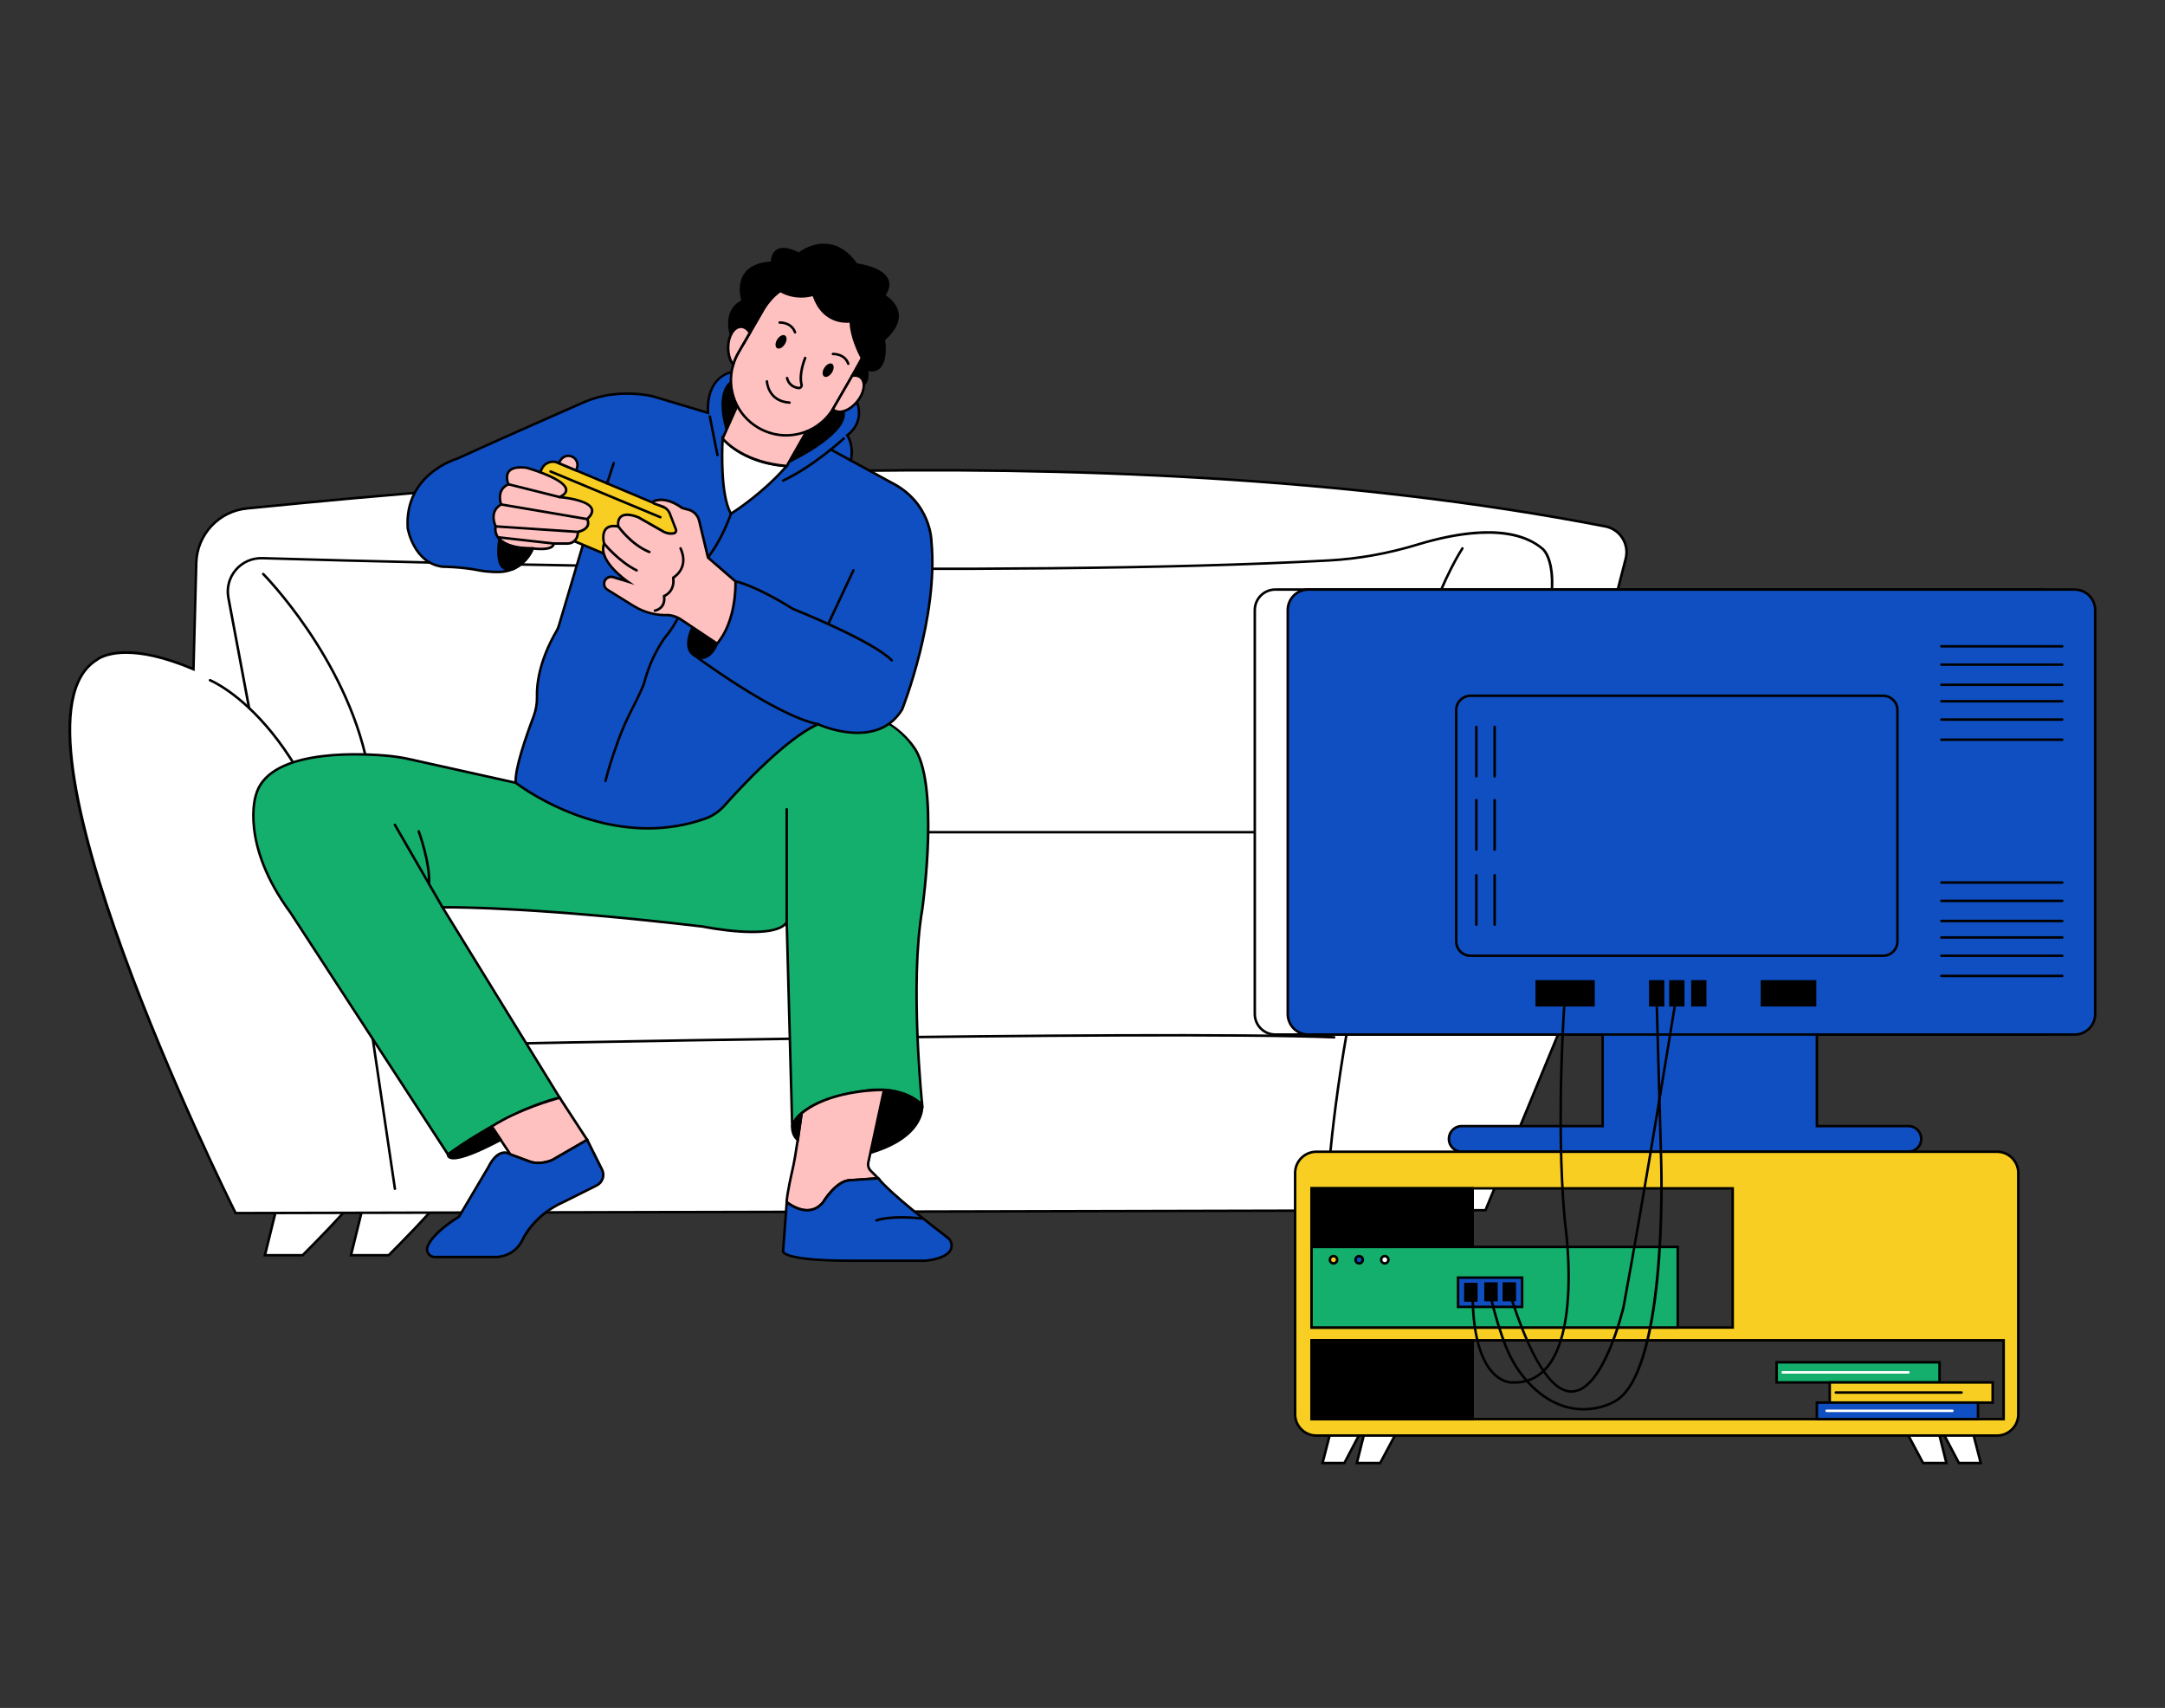 <?xml version="1.0" encoding="UTF-8"?>
<svg xmlns="http://www.w3.org/2000/svg" id="a" width="865.76" height="682.89" viewBox="0 0 865.76 682.89">
  <rect x="0" y="0" width="865.76" height="682.89" fill="#333333" stroke="none"/>
  <g>
    <g>
      <path d="M518.14,481.37c1.46,2.93,19.04,20.5,19.04,20.5h15.08l-5.05-20.49h-29.07Z" fill="#fff"></path>
      <path d="M552.9,502.37h-15.93l-.15-.15c-.72-.72-17.65-17.66-19.13-20.63l-.36-.72h30.27s5.3,21.5,5.3,21.5Zm-15.52-1h14.24l-4.81-19.49h-27.76c2.49,3.39,12.72,13.88,18.33,19.49Z"></path>
    </g>
    <g>
      <path d="M552.55,481.37c1.46,2.93,19.04,20.5,19.04,20.5h15.08l-5.05-20.49h-29.07Z" fill="#fff"></path>
      <path d="M587.31,502.37h-15.93l-.15-.15c-.72-.72-17.65-17.66-19.13-20.63l-.36-.72h30.27s5.3,21.5,5.3,21.5Zm-15.52-1h14.24l-4.81-19.49h-27.76c2.49,3.39,12.72,13.88,18.33,19.49Z"></path>
    </g>
    <g>
      <path d="M174.47,481.37c-1.46,2.93-19.04,20.5-19.04,20.5h-15.08s5.05-20.49,5.05-20.49h29.07Z" fill="#fff"></path>
      <path d="M155.64,502.37h-15.93l5.3-21.49h30.27s-.36,.71-.36,.71c-1.48,2.97-18.41,19.91-19.13,20.63l-.15,.15Zm-14.65-1h14.24c5.61-5.61,15.84-16.1,18.33-19.5h-27.76s-4.81,19.5-4.81,19.5Z"></path>
    </g>
    <g>
      <path d="M140.06,481.37c-1.46,2.93-19.04,20.5-19.04,20.5h-15.08s5.05-20.49,5.05-20.49h29.07Z" fill="#fff"></path>
      <path d="M121.23,502.37h-15.93l5.3-21.49h30.27s-.36,.71-.36,.71c-1.48,2.97-18.41,19.91-19.13,20.63l-.15,.15Zm-14.65-1h14.24c5.61-5.61,15.84-16.1,18.33-19.5h-27.76s-4.81,19.5-4.81,19.5Z"></path>
    </g>
    <g>
      <path d="M94.23,485.03S-3.88,290.28,38.58,263.92c0,0,9.52-8.79,38.8,3.66l1.11-42.52c.3-11.34,8.99-20.68,20.29-21.78,72.59-7.07,331.42-34,543.18,7.2,5.92,1.15,9.65,7.07,8.15,12.91l-10.91,42.53s43.68-3.47,4.87,96.84l-50.05,121.13-499.8,1.14Z" fill="#fff"></path>
      <path d="M93.92,485.53l-.14-.28c-.25-.49-24.76-49.31-43.77-100.72-25.6-69.24-29.53-109.96-11.69-121.04,.32-.31,9.87-8.67,38.59,3.34l1.09-41.79c.3-11.57,9.22-21.15,20.74-22.27l5.71-.56c81.87-8.02,331-32.43,537.61,7.77,3,.58,5.54,2.33,7.18,4.91,1.64,2.59,2.12,5.65,1.36,8.62l-10.75,41.9c2.24,.04,9.47,.74,14.75,7.82,7.4,9.93,11.67,33.56-10.06,89.71l-50.18,121.45h-.33s-500.1,1.14-500.1,1.14Zm-43.45-224.09c-8.25,0-11.5,2.8-11.55,2.85-40.94,25.42,51.44,211.87,55.61,220.24l499.15-1.14,49.92-120.82c21.54-55.69,17.44-78.98,10.2-88.72-5.94-7.99-14.49-7.44-14.57-7.43l-.7,.05,11.08-43.21c.69-2.7,.25-5.48-1.24-7.83-1.48-2.35-3.8-3.93-6.52-4.46-206.47-40.17-455.49-15.77-537.32-7.75l-5.71,.56c-11.02,1.07-19.55,10.23-19.84,21.3l-1.13,43.25-.68-.29c-12.03-5.11-20.71-6.6-26.72-6.6Z"></path>
    </g>
    <path d="M545.47,333.24H189.68c-.28,0-.5-.22-.5-.5s.22-.5,.5-.5h355.79c.28,0,.5,.22,.5,.5s-.22,.5-.5,.5Z"></path>
    <path d="M183.55,418.17c-.27,0-.49-.22-.5-.49,0-.28,.21-.5,.49-.51,2.74-.06,274.71-5.83,350-2.93,.28,.01,.49,.24,.48,.52-.01,.28-.21,.52-.52,.48-75.25-2.89-347.2,2.87-349.94,2.93h-.01Z"></path>
    <path d="M157.92,475.81c-.24,0-.46-.18-.49-.43l-13.18-89.12c-7.55-49.43-23.62-77.77-35.77-92.83-13.13-16.27-24.57-20.94-24.69-20.99-.26-.1-.38-.39-.28-.65,.1-.26,.39-.38,.65-.28,.12,.05,11.81,4.81,25.1,21.29,12.23,15.16,28.4,43.66,35.98,93.31l13.18,89.13c.04,.27-.15,.53-.42,.57-.02,0-.05,0-.07,0Z"></path>
    <path d="M99.59,283.56c-.24,0-.45-.17-.49-.41l-8.27-44.06c-.78-4.14,.35-8.36,3.09-11.56,2.74-3.2,6.75-4.95,10.94-4.84,67.77,2,298.84,7.99,426.77,.89,11.65-.65,23.48-2.78,35.17-6.34,16.07-4.9,37.82-8.6,50.14,1.63,.34,.21,9.31,6.39,.16,38.59-.08,.26-.35,.42-.62,.34-.27-.08-.42-.35-.34-.62,8.9-31.31,.3-37.46,.21-37.52-12.66-10.5-36.29-5.43-49.26-1.48-11.76,3.58-23.67,5.73-35.4,6.38-127.97,7.11-359.07,1.12-426.85-.89-3.91-.1-7.61,1.52-10.15,4.49-2.54,2.97-3.59,6.88-2.86,10.73l8.27,44.06c.05,.27-.13,.53-.4,.58-.03,0-.06,0-.09,0Z"></path>
    <path d="M146.94,306.15c-.23,0-.44-.16-.49-.4-8.65-42.55-41.22-75.56-41.55-75.89-.2-.2-.2-.51,0-.71,.2-.19,.51-.19,.71,0,.33,.33,33.11,33.55,41.82,76.4,.05,.27-.12,.53-.39,.59-.03,0-.07,.01-.1,.01Z"></path>
    <g>
      <path d="M206.24,312.97l-42.13-9.36c-3.31-.74-6.66-1.24-10.03-1.52-13.87-1.13-47.18-1.89-51.8,16,0,0-6.59,19.04,13.91,46.86l62.96,96.64s24.89-18.3,44.66-22.7l-46.86-76.14s32.41-.73,104.06,7.69c0,0,28.46,5.8,33.58-1.67l2.2,81.84s1.46-10.98,30.02-14.64c0,0,13.91-2.2,21.96,5.86,0,0-5.13-48.53,0-78.08,0,0,7.32-51.51-3.66-65.42,0,0-15.21-23.11-40.55-7.53l-54.63,9.73-38.8,15.53-24.89-3.09Z" fill="#14af6c"></path>
      <path d="M179.02,462.32l-63.25-97.09c-20.4-27.69-14.03-47.1-13.96-47.29,4.69-18.19,38.15-17.49,52.31-16.34,3.38,.27,6.78,.79,10.1,1.53l42.11,9.36,24.74,3.07,38.78-15.51,54.54-9.71c25.42-15.56,40.99,7.5,41.15,7.73,10.96,13.88,4.04,63.66,3.74,65.77-5.06,29.15-.05,77.47,0,77.96l.15,1.41-1-1c-7.79-7.78-21.4-5.74-21.53-5.72-27.73,3.56-29.58,14.11-29.6,14.22l-1-.06-2.16-80.58c-6.91,6.17-32.1,1.12-33.22,.89-64.4-7.56-97.44-7.73-103.07-7.69l46.76,75.99-.69,.15c-19.44,4.32-44.23,22.43-44.47,22.61l-.43,.31Zm-37.05-160.22c-15.49,0-35.74,2.67-39.21,16.13-.08,.23-6.25,19.18,13.83,46.44l62.7,96.23c3.35-2.4,25.63-18.03,43.74-22.32l-46.95-76.29,.87-.02c.32,0,33.26-.64,104.13,7.69,.32,.06,28.23,5.66,33.11-1.46l.87-1.27,2.17,81c2.07-3.53,8.67-10.06,29.52-12.74,.54-.09,13.19-1.98,21.4,5.09-.76-7.98-4.47-50.33,.14-76.9,.07-.5,7.16-51.44-3.56-65.03-.64-.96-15.27-22.56-39.9-7.42l-.17,.07-54.58,9.72-38.88,15.56-25.07-3.11-42.13-9.36c-3.28-.73-6.63-1.24-9.97-1.51-3.21-.26-7.42-.5-12.06-.5Z"></path>
    </g>
    <g>
      <path d="M292.31,148.85s-9.92,1.58-9.19,16.23l-21.96-6.59s-13.7-3.68-27.35,2.19c0,0-33.42,14.65-50.99,22.71,0,0-21.23,5.86-19.77,27.82,0,0,2.2,13.91,13.91,15.38,0,0,7.32,0,14.64,1.46,0,0,3.84,.82,8.47,.62,3.4-.14,6.64-1.48,9.11-3.83,2-1.91,4.04-4.59,4.39-7.78l19.77-5.86v5.86l-9.86,33.1c-.24,.81-.58,1.59-1.01,2.31-1.99,3.31-8.04,14.39-7.73,26.19,.07,2.71-.44,5.39-1.4,7.92-2.7,7.13-7.62,21.05-7.09,26.4,0,0,35.88,28.43,75.73,14.35,2.97-1.05,5.61-2.87,7.7-5.22,6.9-7.74,24.64-26.77,37.37-32.55,0,0,23.43,10.98,33.68-5.86,0,0,14.64-36.61,11.71-67.36,0,0,0-15.38-16.11-23.43l-16.11-8.79s1.46-5.52-1.46-10.08c0,0,7.13-4.57,3.93-13.35l-50.39-11.83Z" fill="#104fc1"></path>
      <path d="M259.13,331.7c-29.63,0-52.9-18.1-53.19-18.33l-.17-.13-.02-.21c-.54-5.38,4.23-18.99,7.12-26.62,.97-2.58,1.43-5.18,1.37-7.73-.32-11.97,5.89-23.28,7.8-26.46,.41-.68,.73-1.41,.96-2.19l9.84-33.03v-5.12l-18.81,5.57c-.39,2.67-1.9,5.27-4.5,7.75-2.52,2.41-5.87,3.82-9.43,3.97-4.63,.2-8.43-.6-8.59-.63-7.18-1.44-14.47-1.45-14.54-1.45-12.01-1.5-14.38-15.65-14.41-15.8-1.48-22.16,19.91-28.32,20.13-28.38,17.3-7.94,50.59-22.54,50.92-22.68,13.66-5.87,27.54-2.25,27.68-2.21l21.31,6.39c-.39-14.27,9.53-16.02,9.64-16.04l.1-.02,50.74,11.91,.09,.25c2.84,7.81-2.24,12.49-3.73,13.65,2.3,3.95,1.64,8.37,1.37,9.7l15.78,8.6c16.18,8.09,16.37,23.71,16.37,23.87,2.9,30.47-11.6,67.18-11.75,67.54-9.87,16.23-31.73,7.27-34.14,6.22-12.59,5.84-30.05,24.54-37,32.34-2.18,2.45-4.92,4.3-7.91,5.36-7.89,2.79-15.66,3.91-23.02,3.91Zm-52.4-18.99c2.72,2.07,37.34,27.47,75.09,14.14,2.84-1,5.43-2.76,7.5-5.08,7.03-7.89,24.75-26.87,37.53-32.68l.21-.1,.21,.1c.23,.11,23.14,10.59,33.04-5.66,.11-.29,14.53-36.78,11.64-67.05,0-.2-.21-15.21-15.83-23.03l-16.47-8.98,.1-.38c.01-.05,1.37-5.37-1.4-9.69l-.27-.42,.42-.27c.27-.18,6.62-4.39,3.82-12.51l-50.02-11.74c-1.04,.21-9.35,2.28-8.68,15.69l.04,.71-22.64-6.79c-.12-.03-13.69-3.56-27.01,2.17-.33,.15-33.61,14.74-50.98,22.7-.28,.08-20.9,6.04-19.48,27.33,.02,.09,2.28,13.51,13.47,14.91,.01,0,7.39,.01,14.68,1.47,.04,0,3.86,.8,8.35,.61,3.32-.14,6.44-1.45,8.78-3.69,2.53-2.41,3.96-4.93,4.24-7.47l.04-.33,20.73-6.14-.02,6.67-9.86,33.1c-.26,.86-.61,1.68-1.06,2.42-1.88,3.12-7.97,14.21-7.66,25.92,.07,2.69-.41,5.42-1.43,8.11-2.27,6-7.46,20.42-7.08,25.96Z"></path>
    </g>
    <g>
      <path d="M276.96,250.78s-4.82,9.48,1.77,11.67c0,0,4.39,2.93,8.05-5.13l-9.82-6.55Z"></path>
      <path d="M280.68,263.48c-1.13,0-1.94-.43-2.17-.56-1.6-.55-2.7-1.54-3.28-2.96-1.54-3.76,1.17-9.17,1.28-9.39l.25-.5,10.64,7.1-.18,.39c-1.47,3.24-3.25,5.18-5.29,5.76-.45,.13-.87,.18-1.26,.18Zm-3.51-11.95c-.61,1.39-2.13,5.33-1.01,8.05,.48,1.17,1.37,1.96,2.73,2.41l.12,.06s1.15,.73,2.68,.29c1.64-.48,3.17-2.14,4.46-4.82l-8.98-5.99Z"></path>
    </g>
    <path d="M356.6,264.52c-.13,0-.26-.05-.36-.15-7.63-7.78-39.11-20.36-39.43-20.49-14.98-9.38-22.72-10.94-22.8-10.96-.27-.05-.45-.31-.4-.58,.05-.27,.31-.45,.58-.4,.32,.06,7.98,1.59,23.06,11.05,1.22,.48,31.92,12.74,39.7,20.68,.19,.2,.19,.51,0,.71-.1,.1-.22,.14-.35,.14Z"></path>
    <path d="M331.2,250.01c-.07,0-.14-.02-.21-.05-.25-.12-.36-.41-.24-.67l10.06-21.47c.12-.25,.42-.36,.67-.24,.25,.12,.36,.41,.24,.67l-10.06,21.47c-.08,.18-.27,.29-.45,.29Z"></path>
    <path d="M327.05,290.05s-.07,0-.1-.01c-17.48-3.64-49.66-27.67-49.98-27.91-.22-.17-.27-.48-.1-.7,.17-.22,.48-.26,.7-.1,.32,.24,32.33,24.14,49.59,27.73,.27,.06,.44,.32,.39,.59-.05,.24-.26,.4-.49,.4Z"></path>
    <g>
      <path d="M288.98,175.33s-1.39,22.07,3.33,30.07c0,0,12.04-7.38,22.29-19.09,0,0-15.38,0-25.63-10.98Z" fill="#fff"></path>
      <path d="M292.14,206.09l-.26-.44c-4.75-8.04-3.46-29.45-3.4-30.36l.07-1.16,.79,.85c9.99,10.7,25.11,10.82,25.26,10.82h1.1l-.73,.83c-10.18,11.64-22.29,19.11-22.41,19.19l-.43,.27Zm-2.72-29.59c-.2,4.51-.64,21.16,3.07,28.19,2.2-1.41,12.22-8.09,21.05-17.93-3.59-.24-15.45-1.67-24.12-10.26Z"></path>
    </g>
    <path d="M242.12,312.74s-.08,0-.12-.02c-.27-.07-.43-.34-.36-.61,1.15-4.59,2.87-10.03,5.11-16.18,1.67-4.58,3.73-9.19,6.29-14.08,2.33-4.45,3.98-8.56,3.99-8.6,2.9-11.62,8.8-19.09,8.86-19.16,3.87-4.3,8.29-13.77,11.32-20.96,1.93-4.59,4.29-8.85,7-12.65,4.59-6.44,7.6-15.16,7.63-15.24,.09-.26,.37-.4,.63-.31,.26,.09,.4,.37,.31,.63-.03,.09-3.08,8.95-7.76,15.5-2.67,3.74-4.98,7.93-6.89,12.45-3.06,7.26-7.54,16.83-11.48,21.22-.04,.05-5.81,7.36-8.67,18.82-.04,.11-1.7,4.26-4.06,8.76-2.54,4.86-4.58,9.42-6.24,13.96-2.23,6.12-3.94,11.53-5.08,16.08-.06,.23-.26,.38-.49,.38Z"></path>
    <g>
      <rect x="211.05" y="193.65" width="59.81" height="26.38" rx="4.92" ry="4.92" transform="translate(98.89 -77.16) rotate(22.78)" fill="#f7ce21"></rect>
      <path d="M260.78,229.55c-.7,0-1.41-.14-2.09-.42l-46.06-19.35c-2.76-1.16-4.06-4.34-2.9-7.1l6.4-15.24c.56-1.34,1.61-2.37,2.95-2.92,1.34-.55,2.82-.54,4.15,.02l46.06,19.35c1.34,.56,2.37,1.61,2.92,2.95,.55,1.34,.54,2.82-.02,4.15l-6.4,15.24c-.87,2.07-2.89,3.32-5.01,3.32Zm-1.71-1.34c2.25,.94,4.85-.12,5.79-2.37l6.4-15.24c.46-1.09,.46-2.29,.02-3.39-.45-1.09-1.29-1.95-2.38-2.41l-46.06-19.35c-1.09-.46-2.29-.46-3.39-.02-1.09,.45-1.95,1.29-2.41,2.38l-6.4,15.24c-.94,2.25,.12,4.85,2.37,5.79l46.06,19.35Z"></path>
    </g>
    <path d="M264.08,207.31c-.06,0-.13-.01-.19-.04l-43.93-18.3c-.25-.11-.38-.4-.27-.65,.11-.26,.4-.38,.65-.27l43.93,18.3c.25,.11,.38,.4,.27,.65-.08,.19-.27,.31-.46,.31Z"></path>
    <path d="M314.6,369.27c-.28,0-.5-.22-.5-.5v-45.18c0-.28,.22-.5,.5-.5s.5,.22,.5,.5v45.18c0,.28-.22,.5-.5,.5Z"></path>
    <path d="M176.96,363.26c-.17,0-.34-.09-.43-.25l-19.04-32.95c-.14-.24-.06-.54,.18-.68,.24-.14,.54-.06,.68,.18l19.04,32.95c.14,.24,.06,.54-.18,.68-.08,.05-.17,.07-.25,.07Z"></path>
    <path d="M171.57,353.93s-.02,0-.03,0c-.28-.01-.49-.25-.47-.53,.45-8.39-4.05-20.71-4.1-20.84-.1-.26,.04-.55,.3-.64,.26-.1,.55,.04,.64,.3,.19,.51,4.62,12.63,4.16,21.24-.01,.27-.23,.47-.5,.47Z"></path>
    <g>
      <path d="M368.65,444c-.67,3.86-4.06,11.98-20.37,16.87l5.22-25.09s7.96,.17,13.8,4.74c1.06,.83,1.58,2.16,1.35,3.48Z"></path>
      <path d="M347.62,461.59l5.47-26.32h.42c.33,.02,8.2,.23,14.1,4.85,1.21,.94,1.79,2.46,1.53,3.96h0c-.75,4.35-4.45,12.38-20.71,17.26l-.8,.24Zm6.28-25.29l-4.96,23.84c15.07-4.74,18.51-12.17,19.21-16.23,.2-1.13-.25-2.29-1.17-3-4.89-3.83-11.4-4.5-13.09-4.61Z"></path>
    </g>
    <g>
      <path d="M348.2,468.11l3.01,3.01-10.98,.73c-5.86,0-11.03,8.79-11.03,8.79-5.91,7.32-14.59,0-14.59,0,0-2.93,2.2-12.45,2.2-12.45,1.46-5.86,3.74-23.04,3.74-23.04,11.79-9.86,32.96-9.37,32.96-9.37l-6.27,29.04c-.26,1.19,.11,2.43,.97,3.29Z" fill="#ffc0c0"></path>
      <path d="M322.78,484.39c-4.44,0-8.32-3.23-8.5-3.37l-.18-.15v-.23c0-2.95,2.12-12.17,2.21-12.56,1.44-5.77,3.71-22.82,3.73-22.99l.03-.19,.15-.12c11.79-9.87,33.07-9.49,33.29-9.49h.6s-6.4,29.64-6.4,29.64c-.22,1.03,.09,2.09,.84,2.84l3.79,3.79-12.08,.81c-5.54,0-10.58,8.46-10.64,8.54-1.68,2.09-3.69,3.24-6,3.46-.28,.03-.57,.04-.85,.04Zm-7.67-3.99c.85,.66,4.58,3.33,8.43,2.96,2.03-.2,3.81-1.22,5.27-3.03,.17-.31,5.35-8.97,11.42-8.97l9.85-.66-2.23-2.23c-.99-.99-1.4-2.39-1.11-3.75l6.14-28.43c-3.52,.02-21.45,.55-31.87,9.13-.26,1.92-2.36,17.42-3.73,22.9-.02,.08-2.07,9-2.18,12.09Z"></path>
    </g>
    <g>
      <path d="M379.52,500.62c-2.85,3.05-9.69,3.44-9.69,3.44h-29.6c-27.09,0-27.09-3.66-27.09-3.66l1.46-19.77s8.68,7.32,14.59,0c0,0,5.18-8.79,11.03-8.79l10.98-.73c4.96,6.2,22.51,19.75,27.78,23.75,1.83,1.39,2.1,4.08,.53,5.75Z" fill="#104fc1"></path>
      <path d="M340.23,504.57c-26.26,0-27.59-3.47-27.59-4.16l1.54-20.78,.75,.63s4.25,3.52,8.61,3.1c2.03-.2,3.81-1.22,5.27-3.03,.17-.31,5.35-8.97,11.42-8.97l11.21-.75,.16,.2c4.92,6.15,22.44,19.67,27.69,23.67,1,.76,1.63,1.91,1.74,3.17,.1,1.23-.31,2.44-1.14,3.33h0c-2.95,3.16-9.74,3.58-10.03,3.6h-29.63Zm-26.58-4.21c.2,.36,2.58,3.22,26.58,3.22h29.6s6.65-.41,9.33-3.28h0c.65-.69,.96-1.6,.88-2.56-.08-.97-.57-1.87-1.35-2.46-5.22-3.97-22.5-17.31-27.7-23.63l-10.72,.72c-5.54,0-10.58,8.46-10.64,8.54-1.68,2.09-3.69,3.24-6,3.46-3.69,.35-7.11-1.71-8.59-2.76l-1.39,18.76Z"></path>
    </g>
    <path d="M350.48,488.46c-.2,0-.38-.12-.46-.31-.11-.25,.01-.55,.27-.65,.22-.09,5.5-2.22,18.96-.76,.27,.03,.47,.28,.44,.55-.03,.28-.28,.47-.55,.44-13.16-1.42-18.42,.67-18.47,.69-.06,.03-.13,.04-.19,.04Z"></path>
    <g>
      <path d="M234.8,455.74l-13.91,8.05c-5.13,2.2-8.79,.73-8.79,.73l-7.97-2.93h0s-7.48-11.19-7.48-11.19c11.64-7.53,27.17-11.5,27.17-11.5l10.98,16.84Z" fill="#ffc0c0"></path>
      <path d="M215.25,465.51c-2.01,0-3.25-.48-3.34-.51l-8.2-3.12-7.76-11.61,.43-.28c11.58-7.48,27.16-11.53,27.32-11.57l.35-.09,11.47,17.58-14.37,8.32c-2.31,.99-4.33,1.28-5.88,1.28Zm-10.8-4.32l7.82,2.87s3.56,1.36,8.42-.72l13.4-7.76-10.5-16.09c-2.32,.63-15.82,4.46-26.25,11.07l7.11,10.63Z"></path>
    </g>
    <g>
      <path d="M240.73,467.62c1.17,2.34,.22,5.18-2.12,6.35l-13.34,6.67c-11.71,5.13-16.11,14.64-16.11,14.64-3.66,8.05-11.77,7.32-11.77,7.32h-23.51c-2.13,0-3.69-2.12-2.94-4.11,2.18-5.84,12.59-11.99,12.59-11.99l11.71-19.77c4.27-8.54,8.62-5.32,8.87-5.13h0s7.97,2.94,7.97,2.94c0,0,3.66,1.46,8.79-.73l13.91-8.05,5.94,11.87Z" fill="#104fc1"></path>
      <path d="M197.86,503.11c-.31,0-.49-.01-.5-.02h-23.47c-1.19,0-2.31-.58-2.99-1.57-.67-.96-.82-2.14-.42-3.22,2.11-5.68,11.5-11.46,12.7-12.18l11.65-19.66c1.73-3.47,3.73-5.5,5.92-6.01,1.88-.43,3.26,.43,3.63,.69l7.9,2.9s3.56,1.36,8.42-.72l14.32-8.29,6.17,12.35c.63,1.25,.73,2.67,.28,4-.44,1.33-1.38,2.4-2.63,3.03l-13.33,6.67c-11.41,4.99-15.83,14.31-15.88,14.41-3.23,7.1-9.89,7.62-11.76,7.62Zm3.92-41.77c-.25,0-.53,.03-.81,.09-1.85,.43-3.67,2.33-5.26,5.51l-11.8,19.91-.11,.07c-.1,.06-10.29,6.13-12.38,11.74-.29,.77-.18,1.61,.3,2.3,.5,.71,1.31,1.14,2.17,1.14h23.51c.36,.03,7.84,.59,11.31-7.03,.18-.4,4.61-9.75,16.36-14.89l13.31-6.66c1.01-.51,1.77-1.38,2.12-2.45,.36-1.07,.28-2.22-.23-3.23l-5.7-11.4-13.45,7.79c-5.31,2.28-9.06,.83-9.22,.76l-8.11-3.02c-.09-.07-.87-.63-2.02-.63Z"></path>
    </g>
    <g>
      <path d="M179.15,461.6s-1.08,5.86,21.06-5.86l-3.57-5.34s-10.9,6.07-17.49,11.19Z"></path>
      <path d="M181.4,463.57c-.9,0-1.59-.17-2.06-.52-.67-.49-.74-1.19-.67-1.53l.04-.19,.15-.12c6.54-5.09,17.45-11.18,17.55-11.24l.4-.22,4.13,6.18-.49,.26c-9.28,4.91-15.66,7.38-19.05,7.38Zm-1.74-1.72c.02,.12,.1,.27,.29,.41,.89,.62,4.56,1.18,19.54-6.69l-3-4.49c-2,1.13-11.05,6.32-16.83,10.77Z"></path>
    </g>
    <g>
      <path d="M223.39,185.15l.84-1.27c1.02-1.54,3.03-2.08,4.68-1.25h0c1.68,.84,2.45,2.82,1.78,4.57l-.33,.87-6.97-2.93Z" fill="#ffc0c0"></path>
      <path d="M230.64,188.74l-8-3.36,1.17-1.77c1.16-1.75,3.45-2.36,5.32-1.42,1.92,.96,2.79,3.2,2.02,5.2l-.52,1.35Zm-6.5-3.82l5.94,2.49,.15-.39c.58-1.52-.08-3.22-1.54-3.95-1.43-.71-3.16-.25-4.04,1.08l-.51,.76Z"></path>
    </g>
    <path d="M242.76,193.79c-.05,0-.1,0-.16-.02-.26-.09-.41-.37-.32-.63l2.67-8.13c.09-.26,.37-.41,.63-.32,.26,.09,.41,.37,.32,.63l-2.67,8.13c-.07,.21-.27,.34-.48,.34Z"></path>
    <path d="M530.42,479.68s-.02,0-.03,0c-.28-.01-.49-.25-.47-.53,.02-.38,2.21-38.96,11.31-82.76,8.41-40.47,24.61-93.8,54.06-118.07,13.09-10.79,27.89-15.13,43.97-12.9,.27,.04,.46,.29,.43,.56-.04,.27-.3,.46-.56,.43-15.81-2.19-30.33,2.08-43.2,12.68-29.22,24.08-45.34,77.18-53.71,117.48-9.09,43.73-11.27,82.24-11.29,82.63-.01,.27-.24,.47-.5,.47Z"></path>
    <path d="M562.14,328.7c-.26,0-.47-.2-.5-.46-5.74-66.19,22.47-108.84,22.76-109.26,.16-.23,.47-.29,.69-.13,.23,.15,.29,.47,.13,.69-.28,.42-28.29,42.79-22.59,108.61,.02,.27-.18,.52-.46,.54-.01,0-.03,0-.04,0Z"></path>
    <g>
      <g>
        <rect x="501.78" y="235.72" width="322.88" height="177.91" rx="8.2" ry="8.2" fill="#fff"></rect>
        <path d="M816.46,414.14H509.98c-4.8,0-8.7-3.9-8.7-8.7V243.92c0-4.8,3.9-8.7,8.7-8.7h306.48c4.8,0,8.7,3.9,8.7,8.7v161.52c0,4.8-3.9,8.7-8.7,8.7ZM509.98,236.22c-4.24,0-7.7,3.45-7.7,7.7v161.52c0,4.24,3.45,7.7,7.7,7.7h306.48c4.24,0,7.7-3.45,7.7-7.7V243.92c0-4.24-3.45-7.7-7.7-7.7H509.98Z"></path>
      </g>
      <g>
        <rect x="514.96" y="235.72" width="322.88" height="177.91" rx="8.2" ry="8.2" fill="#104fc1"></rect>
        <path d="M829.64,414.14h-306.48c-4.8,0-8.7-3.9-8.7-8.7V243.92c0-4.8,3.9-8.7,8.7-8.7h306.48c4.8,0,8.7,3.9,8.7,8.7v161.52c0,4.8-3.9,8.7-8.7,8.7Zm-306.48-177.91c-4.24,0-7.7,3.45-7.7,7.7v161.52c0,4.24,3.45,7.7,7.7,7.7h306.48c4.24,0,7.7-3.45,7.7-7.7V243.92c0-4.24-3.45-7.7-7.7-7.7h-306.48Z"></path>
      </g>
      <g>
        <rect x="582.32" y="278.19" width="176.45" height="103.97" rx="5.73" ry="5.73" fill="#104fc1"></rect>
        <path d="M753.03,382.65h-164.98c-3.44,0-6.23-2.8-6.23-6.23v-92.5c0-3.44,2.8-6.23,6.23-6.23h164.98c3.44,0,6.23,2.8,6.23,6.23v92.5c0,3.44-2.8,6.23-6.23,6.23Zm-164.98-103.97c-2.89,0-5.23,2.35-5.23,5.23v92.5c0,2.89,2.35,5.23,5.23,5.23h164.98c2.89,0,5.23-2.35,5.23-5.23v-92.5c0-2.89-2.35-5.23-5.23-5.23h-164.98Z"></path>
      </g>
      <g>
        <path d="M763.16,450.24h-36.61v-36.61h-85.66v36.61h-56.38c-2.83,0-5.13,2.29-5.13,5.13s2.29,5.13,5.13,5.13h178.64c2.83,0,5.13-2.29,5.13-5.13s-2.29-5.13-5.13-5.13Z" fill="#104fc1"></path>
        <path d="M763.16,460.99h-178.64c-3.1,0-5.62-2.52-5.62-5.62s2.52-5.62,5.62-5.62h55.88v-36.61h86.66v36.61h36.11c3.1,0,5.62,2.52,5.62,5.62s-2.52,5.62-5.62,5.62Zm-178.64-10.25c-2.55,0-4.62,2.07-4.62,4.62s2.08,4.62,4.62,4.62h178.64c2.55,0,4.62-2.07,4.62-4.62s-2.08-4.62-4.62-4.62h-37.11v-36.61h-84.66v36.61h-56.88Z"></path>
      </g>
      <g>
        <rect x="614.53" y="392.4" width="22.7" height="9.52"></rect>
        <path d="M637.73,402.42h-23.7v-10.52h23.7v10.52Zm-22.7-1h21.7v-8.52h-21.7v8.52Z"></path>
      </g>
      <g>
        <rect x="659.93" y="392.4" width="5.13" height="9.52"></rect>
        <path d="M665.55,402.42h-6.12v-10.52h6.12v10.52Zm-5.12-1h4.12v-8.52h-4.12v8.52Z"></path>
      </g>
      <g>
        <rect x="667.98" y="392.4" width="5.13" height="9.52"></rect>
        <path d="M673.61,402.42h-6.12v-10.52h6.12v10.52Zm-5.12-1h4.12v-8.52h-4.12v8.52Z"></path>
      </g>
      <g>
        <rect x="676.77" y="392.4" width="5.13" height="9.52"></rect>
        <path d="M682.39,402.42h-6.12v-10.52h6.12v10.52Zm-5.12-1h4.12v-8.52h-4.12v8.52Z"></path>
      </g>
      <g>
        <rect x="704.59" y="392.4" width="21.23" height="9.52"></rect>
        <path d="M726.32,402.42h-22.23v-10.52h22.23v10.52Zm-21.23-1h20.23v-8.52h-20.23v8.52Z"></path>
      </g>
      <g>
        <path d="M798.59,460.49h-272.19c-4.7,0-8.5,3.81-8.5,8.5v96.48c0,4.7,3.81,8.5,8.5,8.5h272.19c4.7,0,8.5-3.81,8.5-8.5v-96.48c0-4.7-3.81-8.5-8.5-8.5Zm-274.11,14.64h168.39v55.64h-168.39v-55.64Zm276.75,92.25h-276.75v-31.48h276.75v31.48Z" fill="#f7ce21"></path>
        <path d="M798.59,574.48h-272.19c-4.96,0-9-4.04-9-9v-96.48c0-4.96,4.04-9,9-9h272.19c4.96,0,9,4.04,9,9v96.48c0,4.96-4.04,9-9,9Zm-272.19-113.48c-4.41,0-8,3.59-8,8v96.48c0,4.41,3.59,8,8,8h272.19c4.41,0,8-3.59,8-8v-96.48c0-4.41-3.59-8-8-8h-272.19Zm275.34,106.89h-277.75v-32.48h277.75v32.48Zm-276.75-1h275.75v-30.48h-275.75v30.48Zm168.39-35.61h-169.39v-56.64h169.39v56.64Zm-168.39-1h167.39v-54.64h-167.39v54.64Z"></path>
      </g>
      <g>
        <rect x="524.48" y="475.14" width="64.43" height="55.64"></rect>
        <path d="M589.41,531.28h-65.43v-56.64h65.43v56.64Zm-64.43-1h63.43v-54.64h-63.43v54.64Z"></path>
      </g>
      <g>
        <rect x="524.48" y="498.57" width="146.43" height="32.21" fill="#14af6c"></rect>
        <path d="M671.41,531.28h-147.43v-33.21h147.43v33.21Zm-146.43-1h145.43v-31.21h-145.43v31.21Z"></path>
      </g>
      <g>
        <circle cx="533.26" cy="503.69" r="1.46" fill="#f7ce21"></circle>
        <path d="M533.26,505.65c-1.08,0-1.96-.88-1.96-1.96s.88-1.96,1.96-1.96,1.96,.88,1.96,1.96-.88,1.96-1.96,1.96Zm0-2.93c-.53,0-.96,.43-.96,.96s.43,.96,.96,.96,.96-.43,.96-.96-.43-.96-.96-.96Z"></path>
      </g>
      <g>
        <circle cx="543.51" cy="503.69" r="1.46" fill="#104fc1"></circle>
        <path d="M543.51,505.65c-1.08,0-1.96-.88-1.96-1.96s.88-1.96,1.96-1.96,1.96,.88,1.96,1.96-.88,1.96-1.96,1.96Zm0-2.93c-.53,0-.96,.43-.96,.96s.43,.96,.96,.96,.96-.43,.96-.96-.43-.96-.96-.96Z"></path>
      </g>
      <g>
        <circle cx="553.76" cy="503.69" r="1.46" fill="#fff"></circle>
        <path d="M553.76,505.65c-1.08,0-1.96-.88-1.96-1.96s.88-1.96,1.96-1.96,1.96,.88,1.96,1.96-.88,1.96-1.96,1.96Zm0-2.93c-.53,0-.96,.43-.96,.96s.43,.96,.96,.96,.96-.43,.96-.96-.43-.96-.96-.96Z"></path>
      </g>
      <g>
        <rect x="524.48" y="535.9" width="64.43" height="31.48"></rect>
        <path d="M589.41,567.89h-65.43v-32.48h65.43v32.48Zm-64.43-1h63.43v-30.48h-63.43v30.48Z"></path>
      </g>
      <g>
        <rect x="710.44" y="544.69" width="65.16" height="8.05" fill="#14af6c"></rect>
        <path d="M776.11,553.24h-66.16v-9.05h66.16v9.05Zm-65.16-1h64.16v-7.05h-64.16v7.05Z"></path>
      </g>
      <path d="M763.16,549.22h-50.26c-.28,0-.5-.22-.5-.5s.22-.5,.5-.5h50.26c.28,0,.5,.22,.5,.5s-.22,.5-.5,.5Z" fill="#fff"></path>
      <g>
        <rect x="731.68" y="552.74" width="65.16" height="8.05" fill="#f7ce21"></rect>
        <path d="M797.34,561.3h-66.16v-9.05h66.16v9.05Zm-65.16-1h64.16v-7.05h-64.16v7.05Z"></path>
      </g>
      <path d="M784.39,557.27h-50.26c-.28,0-.5-.22-.5-.5s.22-.5,.5-.5h50.26c.28,0,.5,.22,.5,.5s-.22,.5-.5,.5Z"></path>
      <path d="M778.9,564.59h-49.16c-.28,0-.5-.22-.5-.5s.22-.5,.5-.5h49.16c.28,0,.5,.22,.5,.5s-.22,.5-.5,.5Z" fill="#ed1c24"></path>
      <g>
        <rect x="726.55" y="560.8" width="64.43" height="6.59" fill="#104fc1"></rect>
        <path d="M791.48,567.89h-65.43v-7.59h65.43v7.59Zm-64.43-1h63.43v-5.59h-63.43v5.59Z"></path>
      </g>
      <g>
        <polygon points="763.16 573.98 769.02 584.96 778.34 584.96 775.61 573.98 763.16 573.98" fill="#fff"></polygon>
        <path d="M778.98,585.46h-10.27l-6.39-11.98h13.67l2.99,11.98Zm-9.67-1h8.39l-2.49-9.98h-11.22l5.32,9.98Z"></path>
      </g>
      <g>
        <polygon points="777.57 573.98 783.35 584.96 792.07 584.96 789.25 573.98 777.57 573.98" fill="#fff"></polygon>
        <path d="M792.72,585.46h-9.67l-6.3-11.98h12.89l3.08,11.98Zm-9.07-1h7.78l-2.57-9.98h-10.46l5.25,9.98Z"></path>
      </g>
      <g>
        <polygon points="557.78 573.98 551.93 584.96 542.6 584.96 545.34 573.98 557.78 573.98" fill="#fff"></polygon>
        <path d="M552.23,585.46h-10.27l2.99-11.98h13.67l-6.39,11.98Zm-8.99-1h8.39l5.32-9.98h-11.22l-2.49,9.98Z"></path>
      </g>
      <g>
        <polygon points="543.37 573.98 537.6 584.96 528.87 584.96 531.69 573.98 543.37 573.98" fill="#fff"></polygon>
        <path d="M537.9,585.46h-9.67l3.08-11.98h12.89l-6.3,11.98Zm-8.38-1h7.78l5.25-9.98h-10.46l-2.57,9.98Z"></path>
      </g>
      <g>
        <rect x="583.05" y="510.83" width="25.63" height="11.71" fill="#104fc1"></rect>
        <path d="M609.18,523.04h-26.62v-12.71h26.62v12.71Zm-25.62-1h24.62v-10.71h-24.62v10.71Z"></path>
      </g>
      <g>
        <rect x="585.98" y="513.39" width="4.39" height="6.59"></rect>
        <path d="M590.87,520.48h-5.39v-7.59h5.39v7.59Zm-4.39-1h3.39v-5.59h-3.39v5.59Z"></path>
      </g>
      <g>
        <rect x="594.03" y="513.21" width="4.39" height="6.59"></rect>
        <path d="M598.93,520.3h-5.39v-7.59h5.39v7.59Zm-4.39-1h3.39v-5.59h-3.39v5.59Z"></path>
      </g>
      <g>
        <rect x="601.35" y="513.21" width="4.39" height="6.59"></rect>
        <path d="M606.25,520.3h-5.39v-7.59h5.39v7.59Zm-4.39-1h3.39v-5.59h-3.39v5.59Z"></path>
      </g>
      <path d="M590.37,310.9c-.28,0-.5-.22-.5-.5v-19.77c0-.28,.22-.5,.5-.5s.5,.22,.5,.5v19.77c0,.28-.22,.5-.5,.5Z"></path>
      <path d="M597.69,310.9c-.28,0-.5-.22-.5-.5v-19.77c0-.28,.22-.5,.5-.5s.5,.22,.5,.5v19.77c0,.28-.22,.5-.5,.5Z"></path>
      <path d="M590.37,340.19c-.28,0-.5-.22-.5-.5v-19.77c0-.28,.22-.5,.5-.5s.5,.22,.5,.5v19.77c0,.28-.22,.5-.5,.5Z"></path>
      <path d="M597.69,340.19c-.28,0-.5-.22-.5-.5v-19.77c0-.28,.22-.5,.5-.5s.5,.22,.5,.5v19.77c0,.28-.22,.5-.5,.5Z"></path>
      <path d="M590.37,370.21c-.28,0-.5-.22-.5-.5v-19.77c0-.28,.22-.5,.5-.5s.5,.22,.5,.5v19.77c0,.28-.22,.5-.5,.5Z"></path>
      <path d="M597.69,370.21c-.28,0-.5-.22-.5-.5v-19.77c0-.28,.22-.5,.5-.5s.5,.22,.5,.5v19.77c0,.28-.22,.5-.5,.5Z"></path>
      <path d="M824.66,258.92h-48.32c-.28,0-.5-.22-.5-.5s.22-.5,.5-.5h48.32c.28,0,.5,.22,.5,.5s-.22,.5-.5,.5Z"></path>
      <path d="M824.66,266.24h-48.32c-.28,0-.5-.22-.5-.5s.22-.5,.5-.5h48.32c.28,0,.5,.22,.5,.5s-.22,.5-.5,.5Z"></path>
      <path d="M824.66,274.3h-48.32c-.28,0-.5-.22-.5-.5s.22-.5,.5-.5h48.32c.28,0,.5,.22,.5,.5s-.22,.5-.5,.5Z"></path>
      <path d="M824.66,280.88h-48.32c-.28,0-.5-.22-.5-.5s.22-.5,.5-.5h48.32c.28,0,.5,.22,.5,.5s-.22,.5-.5,.5Z"></path>
      <path d="M824.66,288.21h-48.32c-.28,0-.5-.22-.5-.5s.22-.5,.5-.5h48.32c.28,0,.5,.22,.5,.5s-.22,.5-.5,.5Z"></path>
      <path d="M824.66,296.26h-48.32c-.28,0-.5-.22-.5-.5s.22-.5,.5-.5h48.32c.28,0,.5,.22,.5,.5s-.22,.5-.5,.5Z"></path>
      <path d="M824.66,353.37h-48.32c-.28,0-.5-.22-.5-.5s.22-.5,.5-.5h48.32c.28,0,.5,.22,.5,.5s-.22,.5-.5,.5Z"></path>
      <path d="M824.66,360.69h-48.32c-.28,0-.5-.22-.5-.5s.22-.5,.5-.5h48.32c.28,0,.5,.22,.5,.5s-.22,.5-.5,.5Z"></path>
      <path d="M824.66,368.74h-48.32c-.28,0-.5-.22-.5-.5s.22-.5,.5-.5h48.32c.28,0,.5,.22,.5,.5s-.22,.5-.5,.5Z"></path>
      <path d="M824.66,375.33h-48.32c-.28,0-.5-.22-.5-.5s.22-.5,.5-.5h48.32c.28,0,.5,.22,.5,.5s-.22,.5-.5,.5Z"></path>
      <path d="M824.66,382.65h-48.32c-.28,0-.5-.22-.5-.5s.22-.5,.5-.5h48.32c.28,0,.5,.22,.5,.5s-.22,.5-.5,.5Z"></path>
      <path d="M824.66,390.71h-48.32c-.28,0-.5-.22-.5-.5s.22-.5,.5-.5h48.32c.28,0,.5,.22,.5,.5s-.22,.5-.5,.5Z"></path>
      <path d="M605.52,553.27c-.34,0-.69,0-1.04-.02-.1,0-3.56,.12-7.26-3.41-4.02-3.84-8.82-12.61-8.82-32.6,0-.28,.22-.5,.5-.5s.5,.22,.5,.5c0,19.58,4.61,28.12,8.47,31.84,3.39,3.26,6.57,3.16,6.61,3.17,5.34,.26,9.75-1.5,13.17-5.21,12.61-13.65,8.78-49.54,7.88-56.59-.12-.97-.23-1.92-.32-2.89-3.72-40.82,.12-89.94,.16-90.43,.02-.28,.27-.48,.54-.46,.28,.02,.48,.26,.46,.54-.04,.49-3.87,49.53-.16,90.26,.09,.96,.2,1.9,.32,2.86,.91,7.13,4.77,43.42-8.14,57.4-3.41,3.69-7.73,5.55-12.88,5.55Z"></path>
      <path d="M633.25,563.96c-5.89,0-13.35-1.95-20.79-9.14-4.7-4.54-8.36-10.13-10.88-16.6-1.67-4.28-4.1-11.38-6.22-20.87-.06-.27,.11-.54,.38-.6,.28-.06,.54,.11,.6,.38,2.11,9.42,4.52,16.47,6.18,20.72,2.46,6.34,6.04,11.8,10.64,16.25,15.59,15.08,31.18,6.36,31.34,6.27,21.65-9.3,19.35-93.88,19.32-94.73l-1.83-65.32c0-.28,.21-.51,.49-.51,.26,0,.5,.21,.51,.49l1.83,65.32c.11,3.51,2.35,86.11-19.87,95.65-.06,.04-4.8,2.7-11.69,2.7Z"></path>
      <path d="M628.42,556.87c-8.42,0-16.95-13.53-25.35-40.22-.08-.26,.06-.54,.33-.63,.26-.08,.54,.06,.63,.33,8.35,26.53,16.68,39.84,24.66,39.51,12.25-.47,19.98-33.1,20.06-33.43,8.24-44.3,21.18-124.54,21.31-125.35,.04-.27,.3-.46,.57-.41,.27,.04,.46,.3,.41,.57-.13,.81-13.07,81.06-21.31,125.39-.32,1.4-7.99,33.73-21,34.23-.1,0-.2,0-.3,0Z"></path>
      <path d="M780.73,564.59h-50.26c-.28,0-.5-.22-.5-.5s.22-.5,.5-.5h50.26c.28,0,.5,.22,.5,.5s-.22,.5-.5,.5Z" fill="#fff"></path>
    </g>
    <g>
      <path d="M290.6,171.7s-4.47-14.19,1.71-18.82c0,0,.38,5.89,2.55,9.41l-4.27,9.41Z"></path>
      <path d="M290.51,173.1l-.39-1.25c-.19-.59-4.51-14.58,1.89-19.37l.74-.55,.06,.92c0,.06,.4,5.81,2.48,9.18l.14,.23-4.92,10.84Zm1.39-19.2c-3.85,3.98-2.05,12.96-1.19,16.34l3.59-7.92c-1.59-2.74-2.19-6.61-2.4-8.42Z"></path>
    </g>
    <g>
      <path d="M322.52,172.45l-6.91,12.1s23.82-11.27,21.66-20.13c0,0-1.26,1.13-3.91-.57l-3.12,3.4s-3.45,3.78-7.72,5.2Z"></path>
      <path d="M314.39,185.68l7.8-13.64,.18-.06c4.09-1.36,7.47-5.03,7.5-5.06l3.41-3.71,.35,.23c2.25,1.44,3.27,.64,3.31,.61l.61-.5,.2,.76c2.24,9.15-20.94,20.23-21.93,20.7l-1.44,.68Zm8.47-12.82l-6,10.5c4.95-2.54,20.71-11.19,20.03-18.21-.67,.21-1.82,.27-3.44-.67l-2.84,3.1c-.14,.15-3.5,3.79-7.74,5.27Z"></path>
    </g>
    <path d="M313.14,192.67c-.19,0-.37-.11-.45-.29-.12-.25-.01-.55,.24-.67,12.23-5.76,24.02-16.64,24.14-16.75,.2-.19,.52-.18,.71,.03,.19,.2,.18,.52-.03,.71-.12,.11-12.02,11.1-24.4,16.93-.07,.03-.14,.05-.21,.05Z"></path>
    <path d="M340.23,184.62c-.08,0-.17-.02-.24-.06l-7.97-4.39c-.24-.13-.33-.44-.2-.68,.13-.24,.44-.33,.68-.2l7.97,4.39c.24,.13,.33,.44,.2,.68-.09,.17-.26,.26-.44,.26Z"></path>
    <path d="M286.9,182.42c-.23,0-.44-.16-.49-.4-1.33-6.52-3.03-15.29-3.05-15.38-.05-.27,.12-.53,.4-.59,.25-.05,.53,.12,.59,.4,.02,.09,1.72,8.86,3.05,15.37,.05,.27-.12,.53-.39,.59-.03,0-.07,.01-.1,.01Z"></path>
    <g>
      <path d="M295.51,160.68l-6.54,14.65s7.32,9.52,25.63,10.98l8.79-15.38-27.87-10.26Z" fill="#ffc0c0"></path>
      <path d="M314.88,186.84l-.32-.03c-18.31-1.47-25.68-10.78-25.98-11.18l-.18-.24,6.85-15.35,28.87,10.63-9.24,16.16Zm-25.32-11.59c1.24,1.42,8.7,9.16,24.77,10.54l8.33-14.59-26.88-9.89-6.22,13.94Z"></path>
    </g>
    <g>
      <path d="M346.55,134.4c0,3.74-.95,7.53-2.96,11l-2.8,4.85-7.37,12.77c-.11,.19-.22,.38-.34,.56-6.24,10.1-19.41,13.47-29.75,7.5-8.99-5.18-12.94-15.75-10.13-25.28,.48-1.64,1.17-3.26,2.06-4.8l4.59-7.96,5.58-9.66c6.08-10.54,19.56-14.15,30.09-8.06,7.07,4.08,11.02,11.48,11.02,19.09Z" fill="#ffc0c0"></path>
      <path d="M314.39,174.57c-3.84,0-7.73-.99-11.31-3.06-9.05-5.22-13.31-15.85-10.36-25.86,.5-1.71,1.21-3.36,2.11-4.91l10.17-17.62c3.01-5.21,7.87-8.94,13.68-10.5,5.81-1.56,11.88-.76,17.09,2.25,6.95,4.01,11.27,11.49,11.27,19.52,0,3.93-1.05,7.82-3.03,11.25l-10.17,17.62c-.11,.2-.23,.39-.35,.58-4.27,6.91-11.58,10.72-19.11,10.72Zm10.15-61.71c-1.87,0-3.75,.25-5.6,.74-5.55,1.49-10.2,5.05-13.07,10.03l-10.17,17.62c-.86,1.49-1.54,3.06-2.02,4.69-2.82,9.56,1.25,19.72,9.9,24.71,10.15,5.86,22.92,2.64,29.08-7.33,.12-.18,.22-.37,.33-.55l10.17-17.62c1.89-3.27,2.89-6.99,2.89-10.75,0-7.67-4.13-14.82-10.77-18.65-3.32-1.92-7-2.9-10.73-2.9Z"></path>
    </g>
    <g>
      <path d="M292.31,133.81s-3.33-9.73,4.72-13.39c0,0-5.13-14.64,11.71-15.38,0,0-.6-9.33,10.68-3.57,0,0,12.75-10.34,23,4.3,0,0,18.3,2.2,10.98,12.45,0,0,12.45,6.59,0,17.57,0,0,2.39,14.4-6.86,11.96,0,0,1.17,3.57-1.11,6.05l-4.65-3.56,3.91-7.05s-4.47-8.13-4.47-14.72c0,0-10.86,2.04-14.95-10.69,0,0-6.42,2.41-13.31-1.5,0,0-3.26,2-6.54,7.1l-8.01,13.87-5.12-3.44Z"></path>
      <path d="M345.49,154.48l-5.35-4.1,3.99-7.19c-.74-1.39-4.18-8.2-4.39-14.16-2.33,.2-11.05,.19-14.77-10.63-1.64,.48-7.08,1.67-12.96-1.54-.8,.56-3.47,2.63-6.14,6.78l-8.27,14.32-5.7-3.84-.05-.16c-.03-.1-3.27-9.88,4.59-13.82-.44-1.52-1.62-6.66,1.11-10.69,1.99-2.94,5.59-4.58,10.71-4.89,.03-1.05,.32-3.46,2.23-4.72,1.95-1.28,4.94-.93,8.9,1.04,1.17-.87,6.07-4.16,12.02-3.33,4.28,.6,8.09,3.21,11.32,7.75,1.56,.22,10.41,1.64,12.49,6.35,.84,1.9,.47,4.05-1.08,6.4,1.3,.81,4.78,3.34,5.26,7.38,.4,3.39-1.43,6.94-5.44,10.54,.21,1.5,1.01,8.49-2.13,11.34-1.16,1.06-2.71,1.42-4.6,1.09,.23,1.27,.37,3.78-1.41,5.73l-.31,.34Zm-4.06-4.37l3.92,3.01c1.65-2.21,.72-5.18,.71-5.21l-.28-.87,.88,.23c1.91,.5,3.41,.27,4.47-.68,3.04-2.77,1.79-10.63,1.77-10.71l-.04-.27,.21-.18c3.89-3.43,5.68-6.75,5.32-9.85-.51-4.35-5.17-6.88-5.22-6.9l-.5-.27,.33-.46c1.59-2.22,2.02-4.2,1.28-5.87-2.01-4.55-11.82-5.78-11.92-5.79l-.22-.03-.13-.18c-3.09-4.41-6.71-6.94-10.75-7.51-6.26-.88-11.47,3.27-11.52,3.31l-.25,.2-.29-.15c-3.7-1.89-6.52-2.32-8.17-1.24-1.95,1.27-1.79,4.3-1.78,4.33l.03,.51-.51,.02c-5.04,.22-8.54,1.72-10.4,4.47-2.89,4.26-.88,10.18-.86,10.24l.15,.43-.42,.19c-7.01,3.19-4.87,11.39-4.5,12.62l4.53,3.05,7.74-13.41c3.32-5.15,6.57-7.19,6.71-7.27l.25-.15,.26,.15c6.59,3.74,12.82,1.49,12.89,1.47l.49-.18,.16,.5c3.9,12.15,13.95,10.43,14.38,10.35l.59-.11v.6c0,6.38,4.37,14.4,4.41,14.48l.13,.24-3.84,6.92Z"></path>
    </g>
    <g>
      <path d="M299.86,133.03l-4.59,7.96c-.89,1.54-1.58,3.16-2.06,4.8-1.23-1.53-2.03-3.97-2.03-6.71,0-4.65,2.29-8.42,5.13-8.42,1.39,0,2.64,.9,3.56,2.36Z" fill="#ffc0c0"></path>
      <path d="M293.41,146.85l-.6-.75c-1.36-1.69-2.14-4.25-2.14-7.02,0-5,2.47-8.92,5.62-8.92,1.51,0,2.93,.92,3.98,2.6l.16,.26-4.74,8.22c-.86,1.49-1.54,3.06-2.02,4.69l-.27,.92Zm2.89-15.69c-2.55,0-4.62,3.55-4.62,7.92,0,2.09,.5,4.11,1.36,5.58,.47-1.36,1.07-2.68,1.8-3.93l4.44-7.69c-.84-1.22-1.89-1.88-2.97-1.88Z"></path>
    </g>
    <g>
      <path d="M342.69,160.68c-2.99,3.57-7.16,4.99-9.33,3.17-.1-.08-.19-.17-.28-.27,.12-.18,.23-.37,.34-.56l7.37-12.77c1.31-.25,2.5-.04,3.38,.69,2.17,1.82,1.51,6.18-1.47,9.74Z" fill="#ffc0c0"></path>
      <path d="M335.74,165.15c-1.03,0-1.96-.3-2.71-.92-.12-.1-.23-.21-.34-.33l-.24-.28,.2-.31c.11-.18,.22-.36,.32-.54l7.49-12.97,.22-.04c1.52-.29,2.83-.01,3.79,.8,2.38,1.99,1.74,6.68-1.41,10.45h0c-2.22,2.65-5.02,4.15-7.33,4.15Zm-2.03-1.65c1.96,1.59,5.81,.19,8.59-3.14,2.8-3.35,3.49-7.4,1.53-9.04-.84-.71-1.91-.74-2.74-.62l-7.26,12.56c-.04,.08-.09,.15-.13,.23Z"></path>
    </g>
    <g>
      <path d="M231.14,212.67c5.86-1.46,3.66-5.13,3.66-5.13,7.63-6.93-9.03-8.61-10.83-8.77-.05,0-.05-.07,0-.09,9.88-5.11-13.33-11.64-13.33-11.64-10.98-1.46-7.32,6.59-7.32,6.59-5.13,2.2-2.93,8.05-2.93,8.05-5.13,2.93-2.16,8.79-2.16,8.79,0,0-2.54,8.79,14.82,8.79,0,0,8.15,1.25,8.36-1.94h5.56c2.03,0,3.74-1.5,4.01-3.51l.15-1.14Z" fill="#ffc0c0"></path>
      <path d="M216.36,220c-1.75,0-3.27-.23-3.39-.25h-.04c-7.12,0-11.88-1.49-14.08-4.41-1.56-2.07-1.28-4.17-1.15-4.81-.44-1.01-2.42-6.18,2.09-9.06-.39-1.38-1.3-5.97,2.89-8.08-.35-.99-.96-3.35,.34-5.09,1.24-1.67,3.82-2.25,7.69-1.74,1.67,.46,15.73,4.55,16.19,9.11,.1,1-.42,1.93-1.54,2.76,3.36,.41,10.69,1.66,11.78,4.93,.45,1.32-.14,2.77-1.73,4.32,.22,.53,.51,1.57,.05,2.67-.52,1.25-1.82,2.17-3.87,2.74l-.11,.81c-.3,2.25-2.24,3.94-4.51,3.94h-5.14c-.12,.43-.38,.8-.77,1.11-1.05,.85-2.99,1.06-4.7,1.06Zm-8.14-32.64c-2.14,0-3.65,.51-4.4,1.52-1.29,1.74-.06,4.52-.05,4.55l.21,.46-.47,.2c-4.62,1.98-2.74,7.2-2.66,7.42l.15,.4-.37,.21c-4.66,2.66-2.08,7.9-1.96,8.13l.09,.18-.05,.19c-.02,.08-.57,2.12,.96,4.14,1.38,1.83,4.83,4,13.38,4,1.61,.24,5.91,.59,7.39-.6,.3-.24,.45-.52,.47-.87l.03-.47h6.03c1.77,0,3.28-1.32,3.52-3.08l.2-1.48,.33-.08c1.89-.47,3.11-1.25,3.52-2.24,.45-1.09-.16-2.13-.17-2.14l-.21-.35,.3-.28c1.48-1.35,2.06-2.53,1.73-3.51-.9-2.69-8.14-4.03-12.27-4.39l-.37-.03-.18-.77,.36-.23c1.52-.79,2.25-1.62,2.17-2.48-.34-3.3-11.23-7.06-15.4-8.24-.82-.11-1.58-.16-2.28-.16Z"></path>
    </g>
    <path d="M223.82,199.26s-.08,0-.12-.02l-20.5-5.13c-.27-.07-.43-.34-.36-.61,.07-.27,.34-.43,.61-.36l20.5,5.13c.27,.07,.43,.34,.36,.61-.06,.23-.26,.38-.49,.38Z"></path>
    <path d="M234.8,208.05s-.06,0-.08,0l-34.41-5.86c-.27-.05-.46-.3-.41-.58,.05-.27,.31-.45,.58-.41l34.41,5.86c.27,.05,.46,.3,.41,.58-.04,.24-.25,.42-.49,.42Z"></path>
    <path d="M231.14,213.17s-.02,0-.03,0l-32.91-2.2c-.28-.02-.48-.26-.47-.53,.02-.28,.26-.48,.53-.47l32.91,2.2c.28,.02,.48,.26,.47,.53-.02,.26-.24,.47-.5,.47Z"></path>
    <path d="M221.41,217.82s-.04,0-.06,0l-21.75-2.45c-.27-.03-.47-.28-.44-.55,.03-.28,.29-.47,.55-.44l21.75,2.45c.27,.03,.47,.28,.44,.55-.03,.26-.25,.44-.5,.44Z"></path>
    <g>
      <path d="M286.78,257.33l-14.42-9.62c-1.78-1.19-3.88-1.84-6.03-1.81-1.24,.02-2.84-.07-4.7-.42-3.06-.58-5.96-1.79-8.6-3.44l-10.12-6.29c-1.52-.95-1.77-3.07-.5-4.34h0c.72-.72,1.79-.99,2.77-.7l5.73,1.72s-12.04-8.27-9.31-15.12c0,0-2.4-8.31,5.65-6.85,0,0-1.46-7.32,8.05-3.66l10.25,5.86s2.06,1.03,4.02,.5c.63-.17,.95-.88,.72-1.49l-2.39-6.22c-.56-1.46-1.74-2.59-3.22-3.08l-3.02-1.01c-.5-.17-.52-.87-.02-1.06,1.81-.7,5.64-1.23,11.24,2.84l2.32,.58c2.18,.54,3.87,2.25,4.39,4.43l3.54,14.76,10.98,9.52s.73,15.38-7.32,24.89Z" fill="#ffc0c0"></path>
      <path d="M286.87,258l-14.8-9.86c-1.74-1.16-3.74-1.77-5.74-1.73-1.55,.02-3.17-.12-4.8-.43-2.99-.57-5.94-1.75-8.77-3.5l-10.12-6.29c-.86-.53-1.42-1.41-1.53-2.42s.23-1.99,.94-2.7c.86-.86,2.11-1.17,3.27-.82l3.11,.93c-3.39-2.8-9.3-8.62-7.36-13.88-.2-.8-.91-4.18,.86-6.14,1.01-1.12,2.6-1.54,4.75-1.27-.05-.95,.05-2.64,1.31-3.7,1.47-1.24,3.99-1.18,7.5,.17l10.32,5.89h0s1.9,.92,3.65,.45c.15-.04,.28-.15,.35-.3,.08-.17,.09-.36,.03-.54l-2.39-6.22c-.51-1.32-1.57-2.34-2.92-2.79l-3.02-1.01c-.43-.14-.71-.53-.73-.98-.01-.45,.26-.85,.68-1.02,1.88-.72,5.88-1.31,11.64,2.85l2.22,.56c2.36,.59,4.19,2.43,4.76,4.8l3.5,14.6,11.02,9.55v.21c.04,.64,.66,15.68-7.43,25.24l-.29,.34Zm-20.39-12.59c2.16,0,4.29,.65,6.15,1.9l14.05,9.37c7.04-8.67,6.97-22.15,6.93-23.99l-10.94-9.48-3.58-14.91c-.48-2.01-2.02-3.56-4.03-4.06l-2.49-.66c-5.43-3.94-9.08-3.44-10.77-2.78v.12s3.03,1.01,3.03,1.01c1.63,.54,2.92,1.77,3.53,3.37l2.39,6.22c.17,.44,.14,.93-.07,1.35-.21,.41-.56,.69-.99,.81-2.12,.58-4.29-.49-4.38-.53l-10.27-5.87c-3.03-1.16-5.27-1.27-6.42-.31-1.33,1.12-.9,3.42-.9,3.44l.14,.72-.72-.13c-2.12-.38-3.62-.1-4.49,.86-1.6,1.77-.6,5.33-.59,5.36l.05,.16-.06,.16c-2.55,6.4,9.02,14.44,9.13,14.52l2.63,1.81-8.79-2.64c-.81-.24-1.68-.02-2.27,.57-.5,.5-.74,1.18-.66,1.88,.08,.7,.47,1.31,1.06,1.68l10.12,6.29c2.72,1.69,5.56,2.82,8.43,3.37,1.57,.3,3.11,.44,4.6,.42,.05,0,.11,0,.16,0Z"></path>
    </g>
    <path d="M261.89,244.65c-.24,0-.45-.17-.49-.42-.05-.27,.14-.53,.41-.58,.16-.03,3.9-.73,3.25-5.29-.03-.24,.11-.47,.33-.54,.16-.06,4-1.43,3.33-6.79-.03-.2,.08-.4,.25-.5,.25-.14,6.14-3.55,2.72-11.07-.11-.25,0-.55,.25-.66,.25-.11,.55,0,.66,.25,3.35,7.37-1.58,11.31-2.85,12.18,.48,4.9-2.56,6.84-3.65,7.38,.53,5.21-4.07,6.03-4.12,6.04-.03,0-.06,0-.08,0Z"></path>
    <path d="M254.57,228.55c-.08,0-.15-.02-.22-.05-7.34-3.67-12.91-10.57-13.14-10.86-.17-.22-.14-.53,.08-.7,.21-.17,.53-.14,.7,.08,.06,.07,5.67,7.02,12.81,10.59,.25,.12,.35,.42,.22,.67-.09,.18-.26,.28-.45,.28Z"></path>
    <path d="M259.69,221.22c-.06,0-.12-.01-.19-.04-7.38-2.95-12.46-10.12-12.67-10.43-.16-.23-.1-.54,.12-.7,.23-.16,.54-.1,.7,.12,.05,.07,5.13,7.24,12.22,10.07,.26,.1,.38,.39,.28,.65-.08,.2-.27,.31-.46,.31Z"></path>
    <g>
      <path d="M199.73,215.6s-1.1,5.81,.3,9.66c.78,2.15,3.22,3.14,5.3,2.2,2.3-1.05,5.6-3.32,7.68-8.11,.02-.04-.01-.08-.05-.08-.94,.06-9.02,.47-13.23-3.67Z"></path>
      <path d="M203.68,228.31c-.58,0-1.17-.11-1.71-.34-1.14-.48-1.99-1.38-2.41-2.54-1.43-3.94-.37-9.68-.32-9.92l.17-.92,.67,.66c4.05,3.98,11.96,3.59,12.84,3.52l.28-.02,.37,.48-.1,.31c-2.13,4.9-5.49,7.25-7.93,8.36-.59,.27-1.22,.4-1.85,.4Zm-3.6-11.73c-.24,1.75-.6,5.7,.42,8.5,.32,.89,.99,1.59,1.86,1.96,.88,.37,1.88,.35,2.76-.05,2.18-.99,5.13-3.04,7.13-7.2-2.2,.06-8.3-.1-12.17-3.21Z"></path>
    </g>
    <g>
      <path d="M319.03,455.74s-2.23-1.46-2.23-5.13c0,0,.89-3.62,3.74-5.47l-1.51,10.59Z"></path>
      <path d="M319.41,456.59l-.66-.43c-.1-.07-2.45-1.66-2.45-5.54v-.12c.05-.16,.99-3.83,3.97-5.77l.92-.6-1.78,12.46Zm-2.11-5.91c.02,2.08,.79,3.37,1.37,4.04l1.2-8.41c-1.76,1.66-2.46,3.98-2.57,4.37Z"></path>
    </g>
  </g>
  <g>
    <path d="M317.91,133.35c-.21,0-.4-.13-.47-.33-1.32-3.73-5.46-3.58-5.63-3.57-.28,.02-.51-.2-.52-.47-.01-.28,.2-.51,.47-.52,.05,0,5.06-.21,6.63,4.23,.09,.26-.04,.55-.3,.64-.06,.02-.11,.03-.17,.03Z"></path>
    <path d="M339.2,145.92c-.21,0-.4-.13-.47-.33-1.32-3.73-5.46-3.58-5.63-3.56-.28,.01-.51-.2-.52-.47-.01-.28,.2-.51,.47-.52,.05,0,5.06-.22,6.63,4.23,.09,.26-.04,.55-.3,.64-.06,.02-.11,.03-.17,.03Z"></path>
    <ellipse cx="312.34" cy="136.69" rx="2.99" ry="1.8" transform="translate(29.39 326.9) rotate(-57.55)"></ellipse>
    <ellipse cx="331.18" cy="148.03" rx="2.99" ry="1.8" transform="translate(28.55 348.05) rotate(-57.55)"></ellipse>
    <path d="M319.45,155.66c-.07,0-.15,0-.22-.02-2.6-.37-4.37-1.91-4.98-4.35-.07-.27,.09-.54,.36-.61,.28-.07,.54,.1,.61,.36,.66,2.59,2.62,3.39,4.15,3.61,.2,.03,.39-.04,.53-.2,.14-.16,.19-.37,.14-.57-1.19-4.62,1.38-10.69,1.49-10.95,.11-.25,.4-.37,.66-.26,.25,.11,.37,.4,.26,.66-.03,.06-2.54,6.02-1.44,10.3,.14,.53,0,1.08-.36,1.49-.31,.34-.74,.53-1.19,.53Z"></path>
    <path d="M315.72,161.48s-.02,0-.03,0c-9.07-.59-9.49-8.88-9.5-8.97,0-.28,.2-.51,.48-.52,.25-.02,.51,.2,.52,.48,.01,.31,.4,7.48,8.56,8.01,.28,.02,.48,.26,.47,.53-.02,.26-.24,.47-.5,.47Z"></path>
  </g>
</svg>
